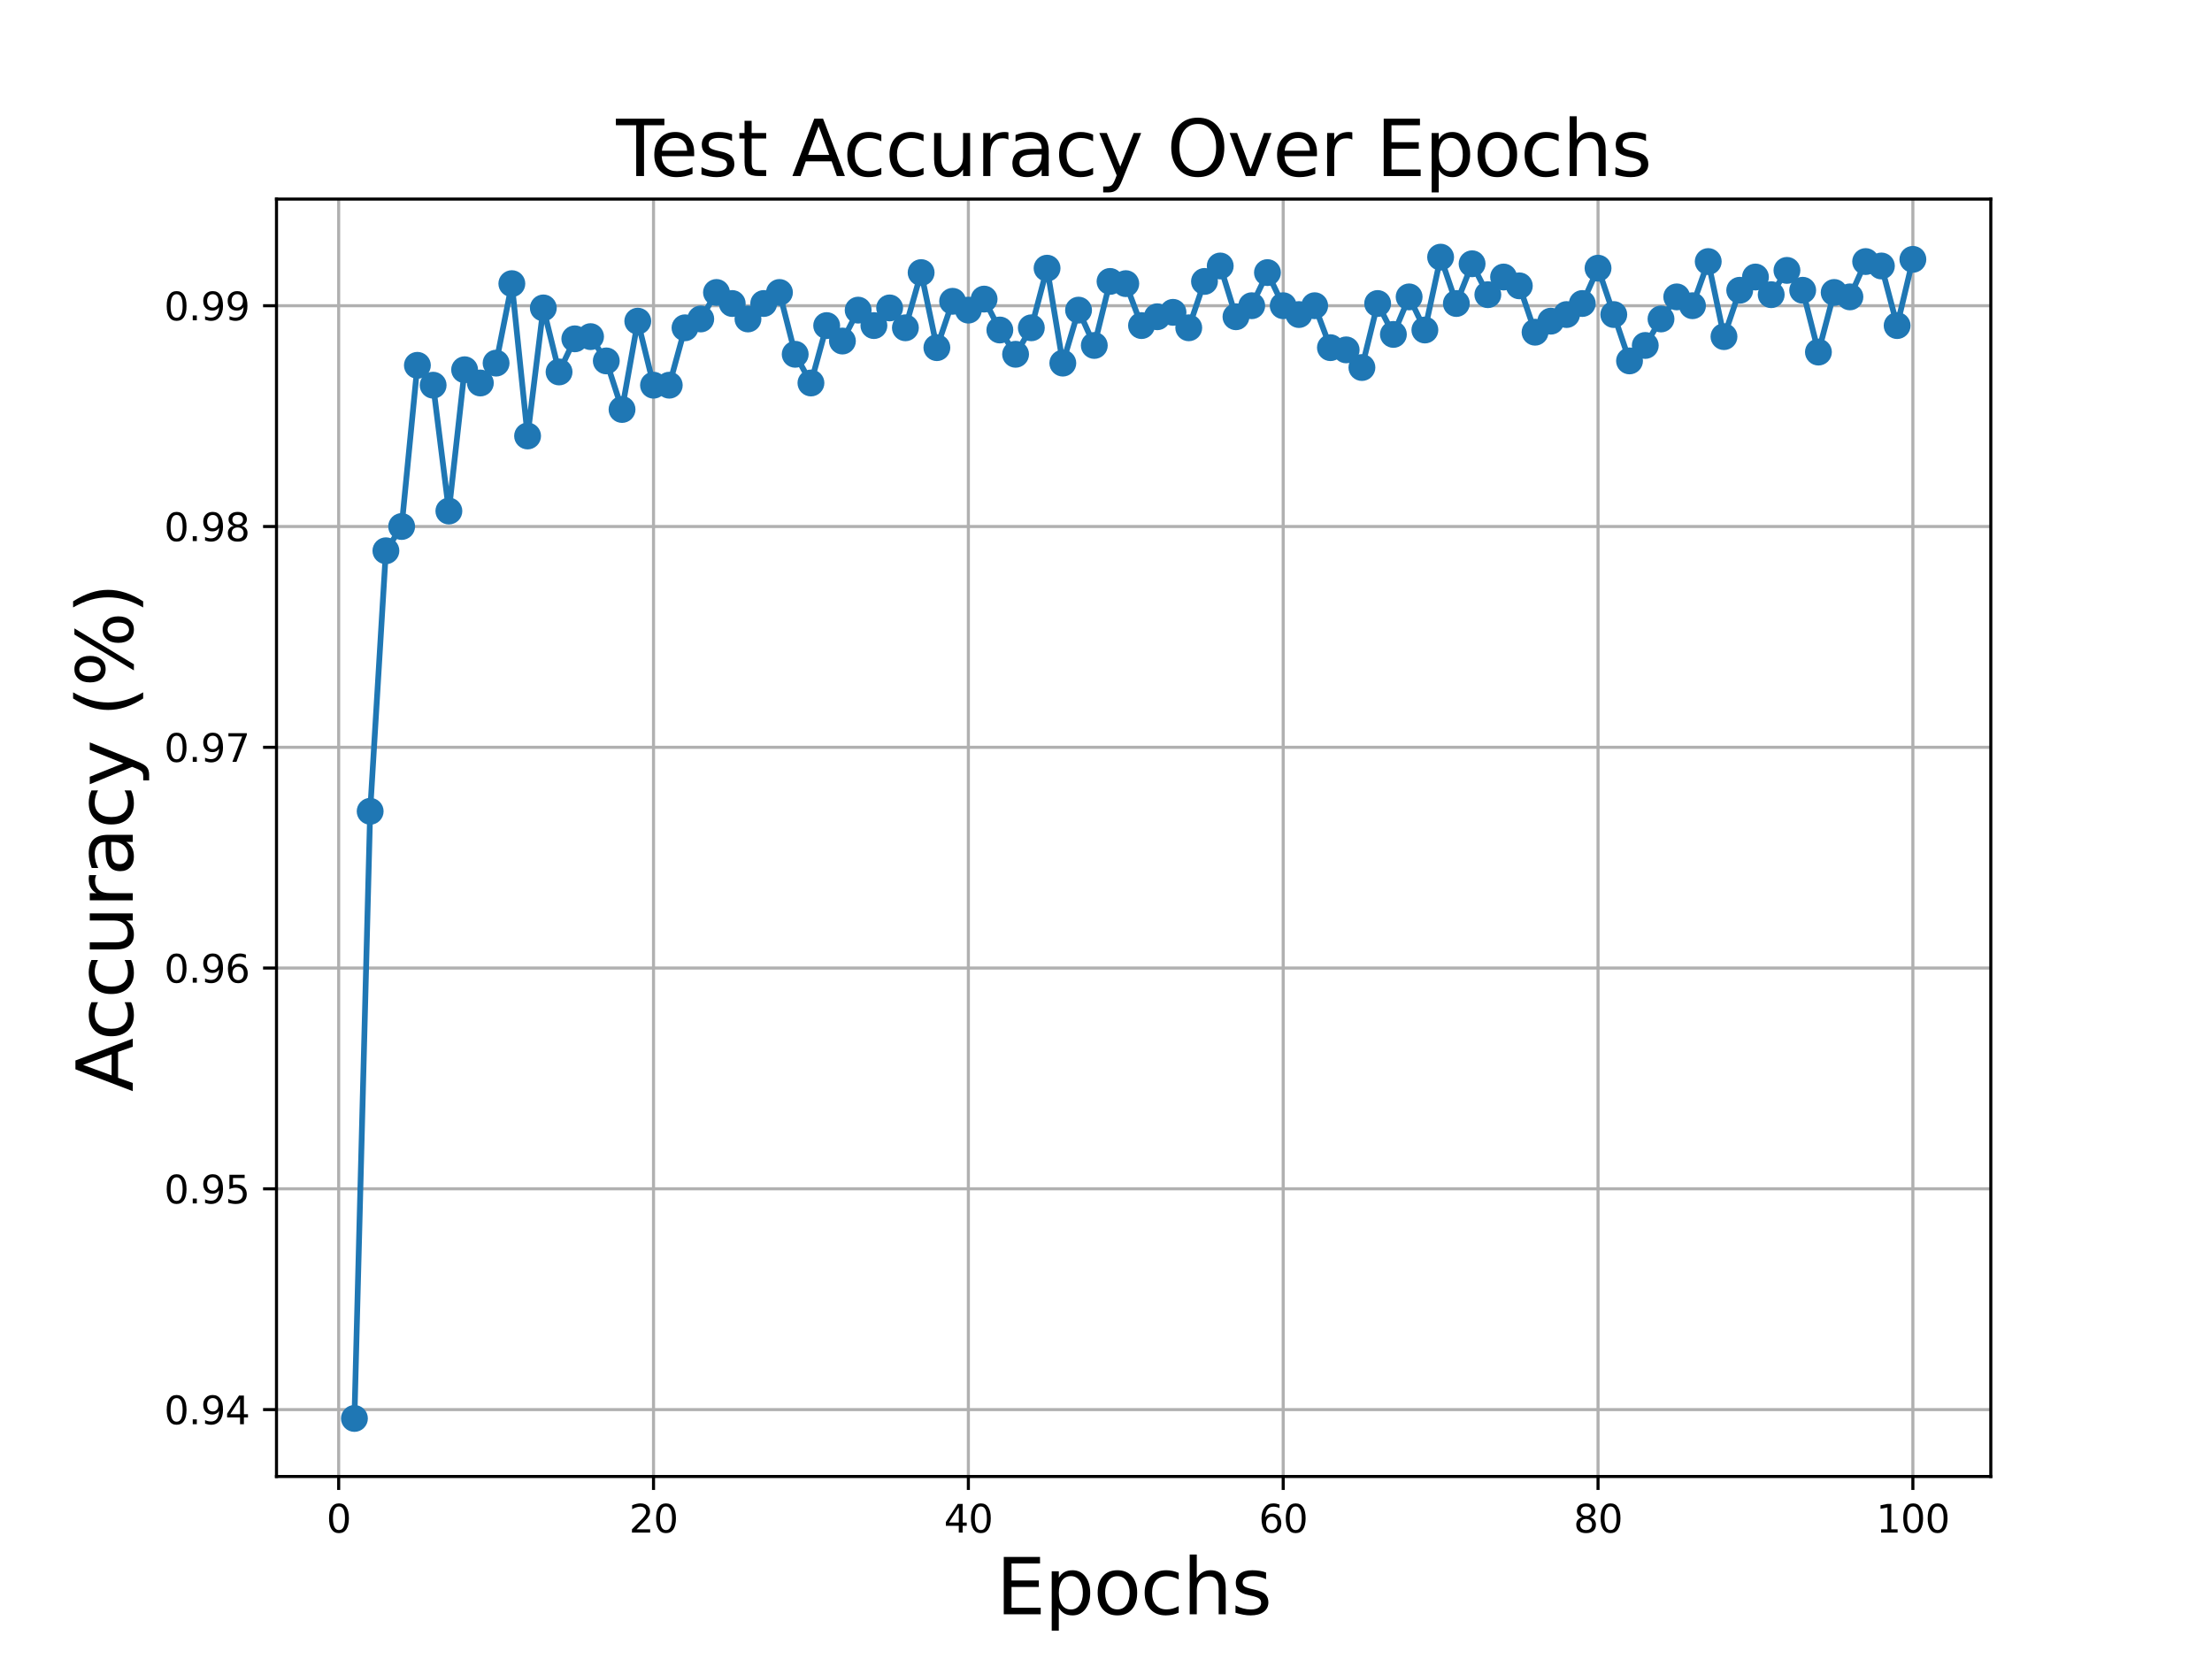 <?xml version="1.0" encoding="utf-8" standalone="no"?>
<!DOCTYPE svg PUBLIC "-//W3C//DTD SVG 1.1//EN"
  "http://www.w3.org/Graphics/SVG/1.1/DTD/svg11.dtd">
<svg xmlns:xlink="http://www.w3.org/1999/xlink" width="576pt" height="432pt" viewBox="0 0 576 432" xmlns="http://www.w3.org/2000/svg" version="1.1">
 <defs>
  <style type="text/css">*{stroke-linejoin: round; stroke-linecap: butt}</style>
 </defs>
 <g id="figure_1">
  <g id="patch_1">
   <path d="M 0 432 
L 576 432 
L 576 0 
L 0 0 
z
" style="fill: #ffffff"/>
  </g>
  <g id="axes_1">
   <g id="patch_2">
    <path d="M 72 384.48 
L 518.4 384.48 
L 518.4 51.84 
L 72 51.84 
z
" style="fill: #ffffff"/>
   </g>
   <g id="matplotlib.axis_1">
    <g id="xtick_1">
     <g id="line2d_1">
      <path d="M 88.192 384.48 
L 88.192 51.84 
" clip-path="url(#p969c78568b)" style="fill: none; stroke: #b0b0b0; stroke-width: 0.8; stroke-linecap: square"/>
     </g>
     <g id="line2d_2">
      <defs>
       <path id="m38fd9e3531" d="M 0 0 
L 0 3.5 
" style="stroke: #000000; stroke-width: 0.8"/>
      </defs>
      <g>
       <use xlink:href="#m38fd9e3531" x="88.192" y="384.48" style="stroke: #000000; stroke-width: 0.8"/>
      </g>
     </g>
     <g id="text_1">
      <!-- 0 -->
      <g transform="translate(85.01 399.078) scale(0.1 -0.1)">
       <defs>
        <path id="DejaVuSans-30" d="M 2034 4250 
Q 1547 4250 1301 3770 
Q 1056 3291 1056 2328 
Q 1056 1369 1301 889 
Q 1547 409 2034 409 
Q 2525 409 2770 889 
Q 3016 1369 3016 2328 
Q 3016 3291 2770 3770 
Q 2525 4250 2034 4250 
z
M 2034 4750 
Q 2819 4750 3233 4129 
Q 3647 3509 3647 2328 
Q 3647 1150 3233 529 
Q 2819 -91 2034 -91 
Q 1250 -91 836 529 
Q 422 1150 422 2328 
Q 422 3509 836 4129 
Q 1250 4750 2034 4750 
z
" transform="scale(0.016)"/>
       </defs>
       <use xlink:href="#DejaVuSans-30"/>
      </g>
     </g>
    </g>
    <g id="xtick_2">
     <g id="line2d_3">
      <path d="M 170.175 384.48 
L 170.175 51.84 
" clip-path="url(#p969c78568b)" style="fill: none; stroke: #b0b0b0; stroke-width: 0.8; stroke-linecap: square"/>
     </g>
     <g id="line2d_4">
      <g>
       <use xlink:href="#m38fd9e3531" x="170.175" y="384.48" style="stroke: #000000; stroke-width: 0.8"/>
      </g>
     </g>
     <g id="text_2">
      <!-- 20 -->
      <g transform="translate(163.813 399.078) scale(0.1 -0.1)">
       <defs>
        <path id="DejaVuSans-32" d="M 1228 531 
L 3431 531 
L 3431 0 
L 469 0 
L 469 531 
Q 828 903 1448 1529 
Q 2069 2156 2228 2338 
Q 2531 2678 2651 2914 
Q 2772 3150 2772 3378 
Q 2772 3750 2511 3984 
Q 2250 4219 1831 4219 
Q 1534 4219 1204 4116 
Q 875 4013 500 3803 
L 500 4441 
Q 881 4594 1212 4672 
Q 1544 4750 1819 4750 
Q 2544 4750 2975 4387 
Q 3406 4025 3406 3419 
Q 3406 3131 3298 2873 
Q 3191 2616 2906 2266 
Q 2828 2175 2409 1742 
Q 1991 1309 1228 531 
z
" transform="scale(0.016)"/>
       </defs>
       <use xlink:href="#DejaVuSans-32"/>
       <use xlink:href="#DejaVuSans-30" x="63.623"/>
      </g>
     </g>
    </g>
    <g id="xtick_3">
     <g id="line2d_5">
      <path d="M 252.159 384.48 
L 252.159 51.84 
" clip-path="url(#p969c78568b)" style="fill: none; stroke: #b0b0b0; stroke-width: 0.8; stroke-linecap: square"/>
     </g>
     <g id="line2d_6">
      <g>
       <use xlink:href="#m38fd9e3531" x="252.159" y="384.48" style="stroke: #000000; stroke-width: 0.8"/>
      </g>
     </g>
     <g id="text_3">
      <!-- 40 -->
      <g transform="translate(245.796 399.078) scale(0.1 -0.1)">
       <defs>
        <path id="DejaVuSans-34" d="M 2419 4116 
L 825 1625 
L 2419 1625 
L 2419 4116 
z
M 2253 4666 
L 3047 4666 
L 3047 1625 
L 3713 1625 
L 3713 1100 
L 3047 1100 
L 3047 0 
L 2419 0 
L 2419 1100 
L 313 1100 
L 313 1709 
L 2253 4666 
z
" transform="scale(0.016)"/>
       </defs>
       <use xlink:href="#DejaVuSans-34"/>
       <use xlink:href="#DejaVuSans-30" x="63.623"/>
      </g>
     </g>
    </g>
    <g id="xtick_4">
     <g id="line2d_7">
      <path d="M 334.142 384.48 
L 334.142 51.84 
" clip-path="url(#p969c78568b)" style="fill: none; stroke: #b0b0b0; stroke-width: 0.8; stroke-linecap: square"/>
     </g>
     <g id="line2d_8">
      <g>
       <use xlink:href="#m38fd9e3531" x="334.142" y="384.48" style="stroke: #000000; stroke-width: 0.8"/>
      </g>
     </g>
     <g id="text_4">
      <!-- 60 -->
      <g transform="translate(327.78 399.078) scale(0.1 -0.1)">
       <defs>
        <path id="DejaVuSans-36" d="M 2113 2584 
Q 1688 2584 1439 2293 
Q 1191 2003 1191 1497 
Q 1191 994 1439 701 
Q 1688 409 2113 409 
Q 2538 409 2786 701 
Q 3034 994 3034 1497 
Q 3034 2003 2786 2293 
Q 2538 2584 2113 2584 
z
M 3366 4563 
L 3366 3988 
Q 3128 4100 2886 4159 
Q 2644 4219 2406 4219 
Q 1781 4219 1451 3797 
Q 1122 3375 1075 2522 
Q 1259 2794 1537 2939 
Q 1816 3084 2150 3084 
Q 2853 3084 3261 2657 
Q 3669 2231 3669 1497 
Q 3669 778 3244 343 
Q 2819 -91 2113 -91 
Q 1303 -91 875 529 
Q 447 1150 447 2328 
Q 447 3434 972 4092 
Q 1497 4750 2381 4750 
Q 2619 4750 2861 4703 
Q 3103 4656 3366 4563 
z
" transform="scale(0.016)"/>
       </defs>
       <use xlink:href="#DejaVuSans-36"/>
       <use xlink:href="#DejaVuSans-30" x="63.623"/>
      </g>
     </g>
    </g>
    <g id="xtick_5">
     <g id="line2d_9">
      <path d="M 416.126 384.48 
L 416.126 51.84 
" clip-path="url(#p969c78568b)" style="fill: none; stroke: #b0b0b0; stroke-width: 0.8; stroke-linecap: square"/>
     </g>
     <g id="line2d_10">
      <g>
       <use xlink:href="#m38fd9e3531" x="416.126" y="384.48" style="stroke: #000000; stroke-width: 0.8"/>
      </g>
     </g>
     <g id="text_5">
      <!-- 80 -->
      <g transform="translate(409.763 399.078) scale(0.1 -0.1)">
       <defs>
        <path id="DejaVuSans-38" d="M 2034 2216 
Q 1584 2216 1326 1975 
Q 1069 1734 1069 1313 
Q 1069 891 1326 650 
Q 1584 409 2034 409 
Q 2484 409 2743 651 
Q 3003 894 3003 1313 
Q 3003 1734 2745 1975 
Q 2488 2216 2034 2216 
z
M 1403 2484 
Q 997 2584 770 2862 
Q 544 3141 544 3541 
Q 544 4100 942 4425 
Q 1341 4750 2034 4750 
Q 2731 4750 3128 4425 
Q 3525 4100 3525 3541 
Q 3525 3141 3298 2862 
Q 3072 2584 2669 2484 
Q 3125 2378 3379 2068 
Q 3634 1759 3634 1313 
Q 3634 634 3220 271 
Q 2806 -91 2034 -91 
Q 1263 -91 848 271 
Q 434 634 434 1313 
Q 434 1759 690 2068 
Q 947 2378 1403 2484 
z
M 1172 3481 
Q 1172 3119 1398 2916 
Q 1625 2713 2034 2713 
Q 2441 2713 2670 2916 
Q 2900 3119 2900 3481 
Q 2900 3844 2670 4047 
Q 2441 4250 2034 4250 
Q 1625 4250 1398 4047 
Q 1172 3844 1172 3481 
z
" transform="scale(0.016)"/>
       </defs>
       <use xlink:href="#DejaVuSans-38"/>
       <use xlink:href="#DejaVuSans-30" x="63.623"/>
      </g>
     </g>
    </g>
    <g id="xtick_6">
     <g id="line2d_11">
      <path d="M 498.109 384.48 
L 498.109 51.84 
" clip-path="url(#p969c78568b)" style="fill: none; stroke: #b0b0b0; stroke-width: 0.8; stroke-linecap: square"/>
     </g>
     <g id="line2d_12">
      <g>
       <use xlink:href="#m38fd9e3531" x="498.109" y="384.48" style="stroke: #000000; stroke-width: 0.8"/>
      </g>
     </g>
     <g id="text_6">
      <!-- 100 -->
      <g transform="translate(488.565 399.078) scale(0.1 -0.1)">
       <defs>
        <path id="DejaVuSans-31" d="M 794 531 
L 1825 531 
L 1825 4091 
L 703 3866 
L 703 4441 
L 1819 4666 
L 2450 4666 
L 2450 531 
L 3481 531 
L 3481 0 
L 794 0 
L 794 531 
z
" transform="scale(0.016)"/>
       </defs>
       <use xlink:href="#DejaVuSans-31"/>
       <use xlink:href="#DejaVuSans-30" x="63.623"/>
       <use xlink:href="#DejaVuSans-30" x="127.246"/>
      </g>
     </g>
    </g>
    <g id="text_7">
     <!-- Epochs -->
     <g transform="translate(259.369 420.355) scale(0.2 -0.2)">
      <defs>
       <path id="DejaVuSans-45" d="M 628 4666 
L 3578 4666 
L 3578 4134 
L 1259 4134 
L 1259 2753 
L 3481 2753 
L 3481 2222 
L 1259 2222 
L 1259 531 
L 3634 531 
L 3634 0 
L 628 0 
L 628 4666 
z
" transform="scale(0.016)"/>
       <path id="DejaVuSans-70" d="M 1159 525 
L 1159 -1331 
L 581 -1331 
L 581 3500 
L 1159 3500 
L 1159 2969 
Q 1341 3281 1617 3432 
Q 1894 3584 2278 3584 
Q 2916 3584 3314 3078 
Q 3713 2572 3713 1747 
Q 3713 922 3314 415 
Q 2916 -91 2278 -91 
Q 1894 -91 1617 61 
Q 1341 213 1159 525 
z
M 3116 1747 
Q 3116 2381 2855 2742 
Q 2594 3103 2138 3103 
Q 1681 3103 1420 2742 
Q 1159 2381 1159 1747 
Q 1159 1113 1420 752 
Q 1681 391 2138 391 
Q 2594 391 2855 752 
Q 3116 1113 3116 1747 
z
" transform="scale(0.016)"/>
       <path id="DejaVuSans-6f" d="M 1959 3097 
Q 1497 3097 1228 2736 
Q 959 2375 959 1747 
Q 959 1119 1226 758 
Q 1494 397 1959 397 
Q 2419 397 2687 759 
Q 2956 1122 2956 1747 
Q 2956 2369 2687 2733 
Q 2419 3097 1959 3097 
z
M 1959 3584 
Q 2709 3584 3137 3096 
Q 3566 2609 3566 1747 
Q 3566 888 3137 398 
Q 2709 -91 1959 -91 
Q 1206 -91 779 398 
Q 353 888 353 1747 
Q 353 2609 779 3096 
Q 1206 3584 1959 3584 
z
" transform="scale(0.016)"/>
       <path id="DejaVuSans-63" d="M 3122 3366 
L 3122 2828 
Q 2878 2963 2633 3030 
Q 2388 3097 2138 3097 
Q 1578 3097 1268 2742 
Q 959 2388 959 1747 
Q 959 1106 1268 751 
Q 1578 397 2138 397 
Q 2388 397 2633 464 
Q 2878 531 3122 666 
L 3122 134 
Q 2881 22 2623 -34 
Q 2366 -91 2075 -91 
Q 1284 -91 818 406 
Q 353 903 353 1747 
Q 353 2603 823 3093 
Q 1294 3584 2113 3584 
Q 2378 3584 2631 3529 
Q 2884 3475 3122 3366 
z
" transform="scale(0.016)"/>
       <path id="DejaVuSans-68" d="M 3513 2113 
L 3513 0 
L 2938 0 
L 2938 2094 
Q 2938 2591 2744 2837 
Q 2550 3084 2163 3084 
Q 1697 3084 1428 2787 
Q 1159 2491 1159 1978 
L 1159 0 
L 581 0 
L 581 4863 
L 1159 4863 
L 1159 2956 
Q 1366 3272 1645 3428 
Q 1925 3584 2291 3584 
Q 2894 3584 3203 3211 
Q 3513 2838 3513 2113 
z
" transform="scale(0.016)"/>
       <path id="DejaVuSans-73" d="M 2834 3397 
L 2834 2853 
Q 2591 2978 2328 3040 
Q 2066 3103 1784 3103 
Q 1356 3103 1142 2972 
Q 928 2841 928 2578 
Q 928 2378 1081 2264 
Q 1234 2150 1697 2047 
L 1894 2003 
Q 2506 1872 2764 1633 
Q 3022 1394 3022 966 
Q 3022 478 2636 193 
Q 2250 -91 1575 -91 
Q 1294 -91 989 -36 
Q 684 19 347 128 
L 347 722 
Q 666 556 975 473 
Q 1284 391 1588 391 
Q 1994 391 2212 530 
Q 2431 669 2431 922 
Q 2431 1156 2273 1281 
Q 2116 1406 1581 1522 
L 1381 1569 
Q 847 1681 609 1914 
Q 372 2147 372 2553 
Q 372 3047 722 3315 
Q 1072 3584 1716 3584 
Q 2034 3584 2315 3537 
Q 2597 3491 2834 3397 
z
" transform="scale(0.016)"/>
      </defs>
      <use xlink:href="#DejaVuSans-45"/>
      <use xlink:href="#DejaVuSans-70" x="63.184"/>
      <use xlink:href="#DejaVuSans-6f" x="126.66"/>
      <use xlink:href="#DejaVuSans-63" x="187.842"/>
      <use xlink:href="#DejaVuSans-68" x="242.822"/>
      <use xlink:href="#DejaVuSans-73" x="306.201"/>
     </g>
    </g>
   </g>
   <g id="matplotlib.axis_2">
    <g id="ytick_1">
     <g id="line2d_13">
      <path d="M 72 367.06 
L 518.4 367.06 
" clip-path="url(#p969c78568b)" style="fill: none; stroke: #b0b0b0; stroke-width: 0.8; stroke-linecap: square"/>
     </g>
     <g id="line2d_14">
      <defs>
       <path id="m5409fbe2eb" d="M 0 0 
L -3.5 0 
" style="stroke: #000000; stroke-width: 0.8"/>
      </defs>
      <g>
       <use xlink:href="#m5409fbe2eb" x="72" y="367.06" style="stroke: #000000; stroke-width: 0.8"/>
      </g>
     </g>
     <g id="text_8">
      <!-- 0.94 -->
      <g transform="translate(42.734 370.86) scale(0.1 -0.1)">
       <defs>
        <path id="DejaVuSans-2e" d="M 684 794 
L 1344 794 
L 1344 0 
L 684 0 
L 684 794 
z
" transform="scale(0.016)"/>
        <path id="DejaVuSans-39" d="M 703 97 
L 703 672 
Q 941 559 1184 500 
Q 1428 441 1663 441 
Q 2288 441 2617 861 
Q 2947 1281 2994 2138 
Q 2813 1869 2534 1725 
Q 2256 1581 1919 1581 
Q 1219 1581 811 2004 
Q 403 2428 403 3163 
Q 403 3881 828 4315 
Q 1253 4750 1959 4750 
Q 2769 4750 3195 4129 
Q 3622 3509 3622 2328 
Q 3622 1225 3098 567 
Q 2575 -91 1691 -91 
Q 1453 -91 1209 -44 
Q 966 3 703 97 
z
M 1959 2075 
Q 2384 2075 2632 2365 
Q 2881 2656 2881 3163 
Q 2881 3666 2632 3958 
Q 2384 4250 1959 4250 
Q 1534 4250 1286 3958 
Q 1038 3666 1038 3163 
Q 1038 2656 1286 2365 
Q 1534 2075 1959 2075 
z
" transform="scale(0.016)"/>
       </defs>
       <use xlink:href="#DejaVuSans-30"/>
       <use xlink:href="#DejaVuSans-2e" x="63.623"/>
       <use xlink:href="#DejaVuSans-39" x="95.41"/>
       <use xlink:href="#DejaVuSans-34" x="159.033"/>
      </g>
     </g>
    </g>
    <g id="ytick_2">
     <g id="line2d_15">
      <path d="M 72 309.57 
L 518.4 309.57 
" clip-path="url(#p969c78568b)" style="fill: none; stroke: #b0b0b0; stroke-width: 0.8; stroke-linecap: square"/>
     </g>
     <g id="line2d_16">
      <g>
       <use xlink:href="#m5409fbe2eb" x="72" y="309.57" style="stroke: #000000; stroke-width: 0.8"/>
      </g>
     </g>
     <g id="text_9">
      <!-- 0.95 -->
      <g transform="translate(42.734 313.369) scale(0.1 -0.1)">
       <defs>
        <path id="DejaVuSans-35" d="M 691 4666 
L 3169 4666 
L 3169 4134 
L 1269 4134 
L 1269 2991 
Q 1406 3038 1543 3061 
Q 1681 3084 1819 3084 
Q 2600 3084 3056 2656 
Q 3513 2228 3513 1497 
Q 3513 744 3044 326 
Q 2575 -91 1722 -91 
Q 1428 -91 1123 -41 
Q 819 9 494 109 
L 494 744 
Q 775 591 1075 516 
Q 1375 441 1709 441 
Q 2250 441 2565 725 
Q 2881 1009 2881 1497 
Q 2881 1984 2565 2268 
Q 2250 2553 1709 2553 
Q 1456 2553 1204 2497 
Q 953 2441 691 2322 
L 691 4666 
z
" transform="scale(0.016)"/>
       </defs>
       <use xlink:href="#DejaVuSans-30"/>
       <use xlink:href="#DejaVuSans-2e" x="63.623"/>
       <use xlink:href="#DejaVuSans-39" x="95.41"/>
       <use xlink:href="#DejaVuSans-35" x="159.033"/>
      </g>
     </g>
    </g>
    <g id="ytick_3">
     <g id="line2d_17">
      <path d="M 72 252.079 
L 518.4 252.079 
" clip-path="url(#p969c78568b)" style="fill: none; stroke: #b0b0b0; stroke-width: 0.8; stroke-linecap: square"/>
     </g>
     <g id="line2d_18">
      <g>
       <use xlink:href="#m5409fbe2eb" x="72" y="252.079" style="stroke: #000000; stroke-width: 0.8"/>
      </g>
     </g>
     <g id="text_10">
      <!-- 0.96 -->
      <g transform="translate(42.734 255.879) scale(0.1 -0.1)">
       <use xlink:href="#DejaVuSans-30"/>
       <use xlink:href="#DejaVuSans-2e" x="63.623"/>
       <use xlink:href="#DejaVuSans-39" x="95.41"/>
       <use xlink:href="#DejaVuSans-36" x="159.033"/>
      </g>
     </g>
    </g>
    <g id="ytick_4">
     <g id="line2d_19">
      <path d="M 72 194.589 
L 518.4 194.589 
" clip-path="url(#p969c78568b)" style="fill: none; stroke: #b0b0b0; stroke-width: 0.8; stroke-linecap: square"/>
     </g>
     <g id="line2d_20">
      <g>
       <use xlink:href="#m5409fbe2eb" x="72" y="194.589" style="stroke: #000000; stroke-width: 0.8"/>
      </g>
     </g>
     <g id="text_11">
      <!-- 0.97 -->
      <g transform="translate(42.734 198.388) scale(0.1 -0.1)">
       <defs>
        <path id="DejaVuSans-37" d="M 525 4666 
L 3525 4666 
L 3525 4397 
L 1831 0 
L 1172 0 
L 2766 4134 
L 525 4134 
L 525 4666 
z
" transform="scale(0.016)"/>
       </defs>
       <use xlink:href="#DejaVuSans-30"/>
       <use xlink:href="#DejaVuSans-2e" x="63.623"/>
       <use xlink:href="#DejaVuSans-39" x="95.41"/>
       <use xlink:href="#DejaVuSans-37" x="159.033"/>
      </g>
     </g>
    </g>
    <g id="ytick_5">
     <g id="line2d_21">
      <path d="M 72 137.098 
L 518.4 137.098 
" clip-path="url(#p969c78568b)" style="fill: none; stroke: #b0b0b0; stroke-width: 0.8; stroke-linecap: square"/>
     </g>
     <g id="line2d_22">
      <g>
       <use xlink:href="#m5409fbe2eb" x="72" y="137.098" style="stroke: #000000; stroke-width: 0.8"/>
      </g>
     </g>
     <g id="text_12">
      <!-- 0.98 -->
      <g transform="translate(42.734 140.898) scale(0.1 -0.1)">
       <use xlink:href="#DejaVuSans-30"/>
       <use xlink:href="#DejaVuSans-2e" x="63.623"/>
       <use xlink:href="#DejaVuSans-39" x="95.41"/>
       <use xlink:href="#DejaVuSans-38" x="159.033"/>
      </g>
     </g>
    </g>
    <g id="ytick_6">
     <g id="line2d_23">
      <path d="M 72 79.608 
L 518.4 79.608 
" clip-path="url(#p969c78568b)" style="fill: none; stroke: #b0b0b0; stroke-width: 0.8; stroke-linecap: square"/>
     </g>
     <g id="line2d_24">
      <g>
       <use xlink:href="#m5409fbe2eb" x="72" y="79.608" style="stroke: #000000; stroke-width: 0.8"/>
      </g>
     </g>
     <g id="text_13">
      <!-- 0.99 -->
      <g transform="translate(42.734 83.407) scale(0.1 -0.1)">
       <use xlink:href="#DejaVuSans-30"/>
       <use xlink:href="#DejaVuSans-2e" x="63.623"/>
       <use xlink:href="#DejaVuSans-39" x="95.41"/>
       <use xlink:href="#DejaVuSans-39" x="159.033"/>
      </g>
     </g>
    </g>
    <g id="text_14">
     <!-- Accuracy (%) -->
     <g transform="translate(34.575 284.299) rotate(-90) scale(0.2 -0.2)">
      <defs>
       <path id="DejaVuSans-41" d="M 2188 4044 
L 1331 1722 
L 3047 1722 
L 2188 4044 
z
M 1831 4666 
L 2547 4666 
L 4325 0 
L 3669 0 
L 3244 1197 
L 1141 1197 
L 716 0 
L 50 0 
L 1831 4666 
z
" transform="scale(0.016)"/>
       <path id="DejaVuSans-75" d="M 544 1381 
L 544 3500 
L 1119 3500 
L 1119 1403 
Q 1119 906 1312 657 
Q 1506 409 1894 409 
Q 2359 409 2629 706 
Q 2900 1003 2900 1516 
L 2900 3500 
L 3475 3500 
L 3475 0 
L 2900 0 
L 2900 538 
Q 2691 219 2414 64 
Q 2138 -91 1772 -91 
Q 1169 -91 856 284 
Q 544 659 544 1381 
z
M 1991 3584 
L 1991 3584 
z
" transform="scale(0.016)"/>
       <path id="DejaVuSans-72" d="M 2631 2963 
Q 2534 3019 2420 3045 
Q 2306 3072 2169 3072 
Q 1681 3072 1420 2755 
Q 1159 2438 1159 1844 
L 1159 0 
L 581 0 
L 581 3500 
L 1159 3500 
L 1159 2956 
Q 1341 3275 1631 3429 
Q 1922 3584 2338 3584 
Q 2397 3584 2469 3576 
Q 2541 3569 2628 3553 
L 2631 2963 
z
" transform="scale(0.016)"/>
       <path id="DejaVuSans-61" d="M 2194 1759 
Q 1497 1759 1228 1600 
Q 959 1441 959 1056 
Q 959 750 1161 570 
Q 1363 391 1709 391 
Q 2188 391 2477 730 
Q 2766 1069 2766 1631 
L 2766 1759 
L 2194 1759 
z
M 3341 1997 
L 3341 0 
L 2766 0 
L 2766 531 
Q 2569 213 2275 61 
Q 1981 -91 1556 -91 
Q 1019 -91 701 211 
Q 384 513 384 1019 
Q 384 1609 779 1909 
Q 1175 2209 1959 2209 
L 2766 2209 
L 2766 2266 
Q 2766 2663 2505 2880 
Q 2244 3097 1772 3097 
Q 1472 3097 1187 3025 
Q 903 2953 641 2809 
L 641 3341 
Q 956 3463 1253 3523 
Q 1550 3584 1831 3584 
Q 2591 3584 2966 3190 
Q 3341 2797 3341 1997 
z
" transform="scale(0.016)"/>
       <path id="DejaVuSans-79" d="M 2059 -325 
Q 1816 -950 1584 -1140 
Q 1353 -1331 966 -1331 
L 506 -1331 
L 506 -850 
L 844 -850 
Q 1081 -850 1212 -737 
Q 1344 -625 1503 -206 
L 1606 56 
L 191 3500 
L 800 3500 
L 1894 763 
L 2988 3500 
L 3597 3500 
L 2059 -325 
z
" transform="scale(0.016)"/>
       <path id="DejaVuSans-20" transform="scale(0.016)"/>
       <path id="DejaVuSans-28" d="M 1984 4856 
Q 1566 4138 1362 3434 
Q 1159 2731 1159 2009 
Q 1159 1288 1364 580 
Q 1569 -128 1984 -844 
L 1484 -844 
Q 1016 -109 783 600 
Q 550 1309 550 2009 
Q 550 2706 781 3412 
Q 1013 4119 1484 4856 
L 1984 4856 
z
" transform="scale(0.016)"/>
       <path id="DejaVuSans-25" d="M 4653 2053 
Q 4381 2053 4226 1822 
Q 4072 1591 4072 1178 
Q 4072 772 4226 539 
Q 4381 306 4653 306 
Q 4919 306 5073 539 
Q 5228 772 5228 1178 
Q 5228 1588 5073 1820 
Q 4919 2053 4653 2053 
z
M 4653 2450 
Q 5147 2450 5437 2106 
Q 5728 1763 5728 1178 
Q 5728 594 5436 251 
Q 5144 -91 4653 -91 
Q 4153 -91 3862 251 
Q 3572 594 3572 1178 
Q 3572 1766 3864 2108 
Q 4156 2450 4653 2450 
z
M 1428 4353 
Q 1159 4353 1004 4120 
Q 850 3888 850 3481 
Q 850 3069 1003 2837 
Q 1156 2606 1428 2606 
Q 1700 2606 1854 2837 
Q 2009 3069 2009 3481 
Q 2009 3884 1853 4118 
Q 1697 4353 1428 4353 
z
M 4250 4750 
L 4750 4750 
L 1831 -91 
L 1331 -91 
L 4250 4750 
z
M 1428 4750 
Q 1922 4750 2215 4408 
Q 2509 4066 2509 3481 
Q 2509 2891 2217 2550 
Q 1925 2209 1428 2209 
Q 931 2209 642 2551 
Q 353 2894 353 3481 
Q 353 4063 643 4406 
Q 934 4750 1428 4750 
z
" transform="scale(0.016)"/>
       <path id="DejaVuSans-29" d="M 513 4856 
L 1013 4856 
Q 1481 4119 1714 3412 
Q 1947 2706 1947 2009 
Q 1947 1309 1714 600 
Q 1481 -109 1013 -844 
L 513 -844 
Q 928 -128 1133 580 
Q 1338 1288 1338 2009 
Q 1338 2731 1133 3434 
Q 928 4138 513 4856 
z
" transform="scale(0.016)"/>
      </defs>
      <use xlink:href="#DejaVuSans-41"/>
      <use xlink:href="#DejaVuSans-63" x="66.658"/>
      <use xlink:href="#DejaVuSans-63" x="121.639"/>
      <use xlink:href="#DejaVuSans-75" x="176.619"/>
      <use xlink:href="#DejaVuSans-72" x="239.998"/>
      <use xlink:href="#DejaVuSans-61" x="281.111"/>
      <use xlink:href="#DejaVuSans-63" x="342.391"/>
      <use xlink:href="#DejaVuSans-79" x="397.371"/>
      <use xlink:href="#DejaVuSans-20" x="456.551"/>
      <use xlink:href="#DejaVuSans-28" x="488.338"/>
      <use xlink:href="#DejaVuSans-25" x="527.352"/>
      <use xlink:href="#DejaVuSans-29" x="622.371"/>
     </g>
    </g>
   </g>
   <g id="line2d_25">
    <path d="M 92.291 369.36 
L 96.39 211.261 
L 100.489 143.422 
L 104.588 137.098 
L 108.688 95.13 
L 112.787 100.304 
L 116.886 133.074 
L 120.985 96.28 
L 125.084 99.73 
L 129.183 94.555 
L 133.283 73.859 
L 137.382 113.527 
L 141.481 80.183 
L 145.58 96.855 
L 149.679 88.231 
L 153.779 87.657 
L 157.878 93.981 
L 161.977 106.628 
L 166.076 83.632 
L 170.175 100.304 
L 174.274 100.304 
L 178.374 85.357 
L 182.473 83.057 
L 186.572 76.158 
L 190.671 79.033 
L 194.77 83.057 
L 198.869 79.033 
L 202.969 76.158 
L 207.068 92.256 
L 211.167 99.73 
L 215.266 84.782 
L 219.365 88.806 
L 223.464 80.758 
L 227.564 84.782 
L 231.663 80.183 
L 235.762 85.357 
L 239.861 70.984 
L 243.96 90.531 
L 248.06 78.458 
L 252.159 80.758 
L 256.258 77.883 
L 260.357 85.932 
L 264.456 92.256 
L 268.555 85.357 
L 272.655 69.835 
L 276.754 94.555 
L 280.853 80.758 
L 284.952 89.956 
L 289.051 73.284 
L 293.15 73.859 
L 297.25 84.782 
L 301.349 82.482 
L 305.448 81.333 
L 309.547 85.357 
L 313.646 73.284 
L 317.745 69.26 
L 321.845 82.482 
L 325.944 79.608 
L 330.043 70.984 
L 334.142 79.608 
L 338.241 81.908 
L 342.34 79.608 
L 346.44 90.531 
L 350.539 91.106 
L 354.638 95.705 
L 358.737 79.033 
L 362.836 87.082 
L 366.936 77.308 
L 371.035 85.932 
L 375.134 66.96 
L 379.233 79.033 
L 383.332 68.685 
L 387.431 76.733 
L 391.531 72.134 
L 395.63 74.434 
L 399.729 86.507 
L 403.828 83.632 
L 407.927 81.908 
L 412.026 79.033 
L 416.126 69.835 
L 420.225 81.908 
L 424.324 93.981 
L 428.423 89.956 
L 432.522 83.057 
L 436.621 77.308 
L 440.721 79.608 
L 444.82 68.11 
L 448.919 87.657 
L 453.018 75.584 
L 457.117 72.134 
L 461.217 76.733 
L 465.316 70.409 
L 469.415 75.584 
L 473.514 91.681 
L 477.613 76.158 
L 481.712 77.308 
L 485.812 68.11 
L 489.911 69.26 
L 494.01 84.782 
L 498.109 67.535 
" clip-path="url(#p969c78568b)" style="fill: none; stroke: #1f77b4; stroke-width: 1.5; stroke-linecap: square"/>
    <defs>
     <path id="m85180d36e9" d="M 0 3 
C 0.796 3 1.559 2.684 2.121 2.121 
C 2.684 1.559 3 0.796 3 0 
C 3 -0.796 2.684 -1.559 2.121 -2.121 
C 1.559 -2.684 0.796 -3 0 -3 
C -0.796 -3 -1.559 -2.684 -2.121 -2.121 
C -2.684 -1.559 -3 -0.796 -3 0 
C -3 0.796 -2.684 1.559 -2.121 2.121 
C -1.559 2.684 -0.796 3 0 3 
z
" style="stroke: #1f77b4"/>
    </defs>
    <g clip-path="url(#p969c78568b)">
     <use xlink:href="#m85180d36e9" x="92.291" y="369.36" style="fill: #1f77b4; stroke: #1f77b4"/>
     <use xlink:href="#m85180d36e9" x="96.39" y="211.261" style="fill: #1f77b4; stroke: #1f77b4"/>
     <use xlink:href="#m85180d36e9" x="100.489" y="143.422" style="fill: #1f77b4; stroke: #1f77b4"/>
     <use xlink:href="#m85180d36e9" x="104.588" y="137.098" style="fill: #1f77b4; stroke: #1f77b4"/>
     <use xlink:href="#m85180d36e9" x="108.688" y="95.13" style="fill: #1f77b4; stroke: #1f77b4"/>
     <use xlink:href="#m85180d36e9" x="112.787" y="100.304" style="fill: #1f77b4; stroke: #1f77b4"/>
     <use xlink:href="#m85180d36e9" x="116.886" y="133.074" style="fill: #1f77b4; stroke: #1f77b4"/>
     <use xlink:href="#m85180d36e9" x="120.985" y="96.28" style="fill: #1f77b4; stroke: #1f77b4"/>
     <use xlink:href="#m85180d36e9" x="125.084" y="99.73" style="fill: #1f77b4; stroke: #1f77b4"/>
     <use xlink:href="#m85180d36e9" x="129.183" y="94.555" style="fill: #1f77b4; stroke: #1f77b4"/>
     <use xlink:href="#m85180d36e9" x="133.283" y="73.859" style="fill: #1f77b4; stroke: #1f77b4"/>
     <use xlink:href="#m85180d36e9" x="137.382" y="113.527" style="fill: #1f77b4; stroke: #1f77b4"/>
     <use xlink:href="#m85180d36e9" x="141.481" y="80.183" style="fill: #1f77b4; stroke: #1f77b4"/>
     <use xlink:href="#m85180d36e9" x="145.58" y="96.855" style="fill: #1f77b4; stroke: #1f77b4"/>
     <use xlink:href="#m85180d36e9" x="149.679" y="88.231" style="fill: #1f77b4; stroke: #1f77b4"/>
     <use xlink:href="#m85180d36e9" x="153.779" y="87.657" style="fill: #1f77b4; stroke: #1f77b4"/>
     <use xlink:href="#m85180d36e9" x="157.878" y="93.981" style="fill: #1f77b4; stroke: #1f77b4"/>
     <use xlink:href="#m85180d36e9" x="161.977" y="106.628" style="fill: #1f77b4; stroke: #1f77b4"/>
     <use xlink:href="#m85180d36e9" x="166.076" y="83.632" style="fill: #1f77b4; stroke: #1f77b4"/>
     <use xlink:href="#m85180d36e9" x="170.175" y="100.304" style="fill: #1f77b4; stroke: #1f77b4"/>
     <use xlink:href="#m85180d36e9" x="174.274" y="100.304" style="fill: #1f77b4; stroke: #1f77b4"/>
     <use xlink:href="#m85180d36e9" x="178.374" y="85.357" style="fill: #1f77b4; stroke: #1f77b4"/>
     <use xlink:href="#m85180d36e9" x="182.473" y="83.057" style="fill: #1f77b4; stroke: #1f77b4"/>
     <use xlink:href="#m85180d36e9" x="186.572" y="76.158" style="fill: #1f77b4; stroke: #1f77b4"/>
     <use xlink:href="#m85180d36e9" x="190.671" y="79.033" style="fill: #1f77b4; stroke: #1f77b4"/>
     <use xlink:href="#m85180d36e9" x="194.77" y="83.057" style="fill: #1f77b4; stroke: #1f77b4"/>
     <use xlink:href="#m85180d36e9" x="198.869" y="79.033" style="fill: #1f77b4; stroke: #1f77b4"/>
     <use xlink:href="#m85180d36e9" x="202.969" y="76.158" style="fill: #1f77b4; stroke: #1f77b4"/>
     <use xlink:href="#m85180d36e9" x="207.068" y="92.256" style="fill: #1f77b4; stroke: #1f77b4"/>
     <use xlink:href="#m85180d36e9" x="211.167" y="99.73" style="fill: #1f77b4; stroke: #1f77b4"/>
     <use xlink:href="#m85180d36e9" x="215.266" y="84.782" style="fill: #1f77b4; stroke: #1f77b4"/>
     <use xlink:href="#m85180d36e9" x="219.365" y="88.806" style="fill: #1f77b4; stroke: #1f77b4"/>
     <use xlink:href="#m85180d36e9" x="223.464" y="80.758" style="fill: #1f77b4; stroke: #1f77b4"/>
     <use xlink:href="#m85180d36e9" x="227.564" y="84.782" style="fill: #1f77b4; stroke: #1f77b4"/>
     <use xlink:href="#m85180d36e9" x="231.663" y="80.183" style="fill: #1f77b4; stroke: #1f77b4"/>
     <use xlink:href="#m85180d36e9" x="235.762" y="85.357" style="fill: #1f77b4; stroke: #1f77b4"/>
     <use xlink:href="#m85180d36e9" x="239.861" y="70.984" style="fill: #1f77b4; stroke: #1f77b4"/>
     <use xlink:href="#m85180d36e9" x="243.96" y="90.531" style="fill: #1f77b4; stroke: #1f77b4"/>
     <use xlink:href="#m85180d36e9" x="248.06" y="78.458" style="fill: #1f77b4; stroke: #1f77b4"/>
     <use xlink:href="#m85180d36e9" x="252.159" y="80.758" style="fill: #1f77b4; stroke: #1f77b4"/>
     <use xlink:href="#m85180d36e9" x="256.258" y="77.883" style="fill: #1f77b4; stroke: #1f77b4"/>
     <use xlink:href="#m85180d36e9" x="260.357" y="85.932" style="fill: #1f77b4; stroke: #1f77b4"/>
     <use xlink:href="#m85180d36e9" x="264.456" y="92.256" style="fill: #1f77b4; stroke: #1f77b4"/>
     <use xlink:href="#m85180d36e9" x="268.555" y="85.357" style="fill: #1f77b4; stroke: #1f77b4"/>
     <use xlink:href="#m85180d36e9" x="272.655" y="69.835" style="fill: #1f77b4; stroke: #1f77b4"/>
     <use xlink:href="#m85180d36e9" x="276.754" y="94.555" style="fill: #1f77b4; stroke: #1f77b4"/>
     <use xlink:href="#m85180d36e9" x="280.853" y="80.758" style="fill: #1f77b4; stroke: #1f77b4"/>
     <use xlink:href="#m85180d36e9" x="284.952" y="89.956" style="fill: #1f77b4; stroke: #1f77b4"/>
     <use xlink:href="#m85180d36e9" x="289.051" y="73.284" style="fill: #1f77b4; stroke: #1f77b4"/>
     <use xlink:href="#m85180d36e9" x="293.15" y="73.859" style="fill: #1f77b4; stroke: #1f77b4"/>
     <use xlink:href="#m85180d36e9" x="297.25" y="84.782" style="fill: #1f77b4; stroke: #1f77b4"/>
     <use xlink:href="#m85180d36e9" x="301.349" y="82.482" style="fill: #1f77b4; stroke: #1f77b4"/>
     <use xlink:href="#m85180d36e9" x="305.448" y="81.333" style="fill: #1f77b4; stroke: #1f77b4"/>
     <use xlink:href="#m85180d36e9" x="309.547" y="85.357" style="fill: #1f77b4; stroke: #1f77b4"/>
     <use xlink:href="#m85180d36e9" x="313.646" y="73.284" style="fill: #1f77b4; stroke: #1f77b4"/>
     <use xlink:href="#m85180d36e9" x="317.745" y="69.26" style="fill: #1f77b4; stroke: #1f77b4"/>
     <use xlink:href="#m85180d36e9" x="321.845" y="82.482" style="fill: #1f77b4; stroke: #1f77b4"/>
     <use xlink:href="#m85180d36e9" x="325.944" y="79.608" style="fill: #1f77b4; stroke: #1f77b4"/>
     <use xlink:href="#m85180d36e9" x="330.043" y="70.984" style="fill: #1f77b4; stroke: #1f77b4"/>
     <use xlink:href="#m85180d36e9" x="334.142" y="79.608" style="fill: #1f77b4; stroke: #1f77b4"/>
     <use xlink:href="#m85180d36e9" x="338.241" y="81.908" style="fill: #1f77b4; stroke: #1f77b4"/>
     <use xlink:href="#m85180d36e9" x="342.34" y="79.608" style="fill: #1f77b4; stroke: #1f77b4"/>
     <use xlink:href="#m85180d36e9" x="346.44" y="90.531" style="fill: #1f77b4; stroke: #1f77b4"/>
     <use xlink:href="#m85180d36e9" x="350.539" y="91.106" style="fill: #1f77b4; stroke: #1f77b4"/>
     <use xlink:href="#m85180d36e9" x="354.638" y="95.705" style="fill: #1f77b4; stroke: #1f77b4"/>
     <use xlink:href="#m85180d36e9" x="358.737" y="79.033" style="fill: #1f77b4; stroke: #1f77b4"/>
     <use xlink:href="#m85180d36e9" x="362.836" y="87.082" style="fill: #1f77b4; stroke: #1f77b4"/>
     <use xlink:href="#m85180d36e9" x="366.936" y="77.308" style="fill: #1f77b4; stroke: #1f77b4"/>
     <use xlink:href="#m85180d36e9" x="371.035" y="85.932" style="fill: #1f77b4; stroke: #1f77b4"/>
     <use xlink:href="#m85180d36e9" x="375.134" y="66.96" style="fill: #1f77b4; stroke: #1f77b4"/>
     <use xlink:href="#m85180d36e9" x="379.233" y="79.033" style="fill: #1f77b4; stroke: #1f77b4"/>
     <use xlink:href="#m85180d36e9" x="383.332" y="68.685" style="fill: #1f77b4; stroke: #1f77b4"/>
     <use xlink:href="#m85180d36e9" x="387.431" y="76.733" style="fill: #1f77b4; stroke: #1f77b4"/>
     <use xlink:href="#m85180d36e9" x="391.531" y="72.134" style="fill: #1f77b4; stroke: #1f77b4"/>
     <use xlink:href="#m85180d36e9" x="395.63" y="74.434" style="fill: #1f77b4; stroke: #1f77b4"/>
     <use xlink:href="#m85180d36e9" x="399.729" y="86.507" style="fill: #1f77b4; stroke: #1f77b4"/>
     <use xlink:href="#m85180d36e9" x="403.828" y="83.632" style="fill: #1f77b4; stroke: #1f77b4"/>
     <use xlink:href="#m85180d36e9" x="407.927" y="81.908" style="fill: #1f77b4; stroke: #1f77b4"/>
     <use xlink:href="#m85180d36e9" x="412.026" y="79.033" style="fill: #1f77b4; stroke: #1f77b4"/>
     <use xlink:href="#m85180d36e9" x="416.126" y="69.835" style="fill: #1f77b4; stroke: #1f77b4"/>
     <use xlink:href="#m85180d36e9" x="420.225" y="81.908" style="fill: #1f77b4; stroke: #1f77b4"/>
     <use xlink:href="#m85180d36e9" x="424.324" y="93.981" style="fill: #1f77b4; stroke: #1f77b4"/>
     <use xlink:href="#m85180d36e9" x="428.423" y="89.956" style="fill: #1f77b4; stroke: #1f77b4"/>
     <use xlink:href="#m85180d36e9" x="432.522" y="83.057" style="fill: #1f77b4; stroke: #1f77b4"/>
     <use xlink:href="#m85180d36e9" x="436.621" y="77.308" style="fill: #1f77b4; stroke: #1f77b4"/>
     <use xlink:href="#m85180d36e9" x="440.721" y="79.608" style="fill: #1f77b4; stroke: #1f77b4"/>
     <use xlink:href="#m85180d36e9" x="444.82" y="68.11" style="fill: #1f77b4; stroke: #1f77b4"/>
     <use xlink:href="#m85180d36e9" x="448.919" y="87.657" style="fill: #1f77b4; stroke: #1f77b4"/>
     <use xlink:href="#m85180d36e9" x="453.018" y="75.584" style="fill: #1f77b4; stroke: #1f77b4"/>
     <use xlink:href="#m85180d36e9" x="457.117" y="72.134" style="fill: #1f77b4; stroke: #1f77b4"/>
     <use xlink:href="#m85180d36e9" x="461.217" y="76.733" style="fill: #1f77b4; stroke: #1f77b4"/>
     <use xlink:href="#m85180d36e9" x="465.316" y="70.409" style="fill: #1f77b4; stroke: #1f77b4"/>
     <use xlink:href="#m85180d36e9" x="469.415" y="75.584" style="fill: #1f77b4; stroke: #1f77b4"/>
     <use xlink:href="#m85180d36e9" x="473.514" y="91.681" style="fill: #1f77b4; stroke: #1f77b4"/>
     <use xlink:href="#m85180d36e9" x="477.613" y="76.158" style="fill: #1f77b4; stroke: #1f77b4"/>
     <use xlink:href="#m85180d36e9" x="481.712" y="77.308" style="fill: #1f77b4; stroke: #1f77b4"/>
     <use xlink:href="#m85180d36e9" x="485.812" y="68.11" style="fill: #1f77b4; stroke: #1f77b4"/>
     <use xlink:href="#m85180d36e9" x="489.911" y="69.26" style="fill: #1f77b4; stroke: #1f77b4"/>
     <use xlink:href="#m85180d36e9" x="494.01" y="84.782" style="fill: #1f77b4; stroke: #1f77b4"/>
     <use xlink:href="#m85180d36e9" x="498.109" y="67.535" style="fill: #1f77b4; stroke: #1f77b4"/>
    </g>
   </g>
   <g id="patch_3">
    <path d="M 72 384.48 
L 72 51.84 
" style="fill: none; stroke: #000000; stroke-width: 0.8; stroke-linejoin: miter; stroke-linecap: square"/>
   </g>
   <g id="patch_4">
    <path d="M 518.4 384.48 
L 518.4 51.84 
" style="fill: none; stroke: #000000; stroke-width: 0.8; stroke-linejoin: miter; stroke-linecap: square"/>
   </g>
   <g id="patch_5">
    <path d="M 72 384.48 
L 518.4 384.48 
" style="fill: none; stroke: #000000; stroke-width: 0.8; stroke-linejoin: miter; stroke-linecap: square"/>
   </g>
   <g id="patch_6">
    <path d="M 72 51.84 
L 518.4 51.84 
" style="fill: none; stroke: #000000; stroke-width: 0.8; stroke-linejoin: miter; stroke-linecap: square"/>
   </g>
   <g id="text_15">
    <!-- Test Accuracy Over Epochs -->
    <g transform="translate(160.433 45.84) scale(0.2 -0.2)">
     <defs>
      <path id="DejaVuSans-54" d="M -19 4666 
L 3928 4666 
L 3928 4134 
L 2272 4134 
L 2272 0 
L 1638 0 
L 1638 4134 
L -19 4134 
L -19 4666 
z
" transform="scale(0.016)"/>
      <path id="DejaVuSans-65" d="M 3597 1894 
L 3597 1613 
L 953 1613 
Q 991 1019 1311 708 
Q 1631 397 2203 397 
Q 2534 397 2845 478 
Q 3156 559 3463 722 
L 3463 178 
Q 3153 47 2828 -22 
Q 2503 -91 2169 -91 
Q 1331 -91 842 396 
Q 353 884 353 1716 
Q 353 2575 817 3079 
Q 1281 3584 2069 3584 
Q 2775 3584 3186 3129 
Q 3597 2675 3597 1894 
z
M 3022 2063 
Q 3016 2534 2758 2815 
Q 2500 3097 2075 3097 
Q 1594 3097 1305 2825 
Q 1016 2553 972 2059 
L 3022 2063 
z
" transform="scale(0.016)"/>
      <path id="DejaVuSans-74" d="M 1172 4494 
L 1172 3500 
L 2356 3500 
L 2356 3053 
L 1172 3053 
L 1172 1153 
Q 1172 725 1289 603 
Q 1406 481 1766 481 
L 2356 481 
L 2356 0 
L 1766 0 
Q 1100 0 847 248 
Q 594 497 594 1153 
L 594 3053 
L 172 3053 
L 172 3500 
L 594 3500 
L 594 4494 
L 1172 4494 
z
" transform="scale(0.016)"/>
      <path id="DejaVuSans-4f" d="M 2522 4238 
Q 1834 4238 1429 3725 
Q 1025 3213 1025 2328 
Q 1025 1447 1429 934 
Q 1834 422 2522 422 
Q 3209 422 3611 934 
Q 4013 1447 4013 2328 
Q 4013 3213 3611 3725 
Q 3209 4238 2522 4238 
z
M 2522 4750 
Q 3503 4750 4090 4092 
Q 4678 3434 4678 2328 
Q 4678 1225 4090 567 
Q 3503 -91 2522 -91 
Q 1538 -91 948 565 
Q 359 1222 359 2328 
Q 359 3434 948 4092 
Q 1538 4750 2522 4750 
z
" transform="scale(0.016)"/>
      <path id="DejaVuSans-76" d="M 191 3500 
L 800 3500 
L 1894 563 
L 2988 3500 
L 3597 3500 
L 2284 0 
L 1503 0 
L 191 3500 
z
" transform="scale(0.016)"/>
     </defs>
     <use xlink:href="#DejaVuSans-54"/>
     <use xlink:href="#DejaVuSans-65" x="44.084"/>
     <use xlink:href="#DejaVuSans-73" x="105.607"/>
     <use xlink:href="#DejaVuSans-74" x="157.707"/>
     <use xlink:href="#DejaVuSans-20" x="196.916"/>
     <use xlink:href="#DejaVuSans-41" x="228.703"/>
     <use xlink:href="#DejaVuSans-63" x="295.361"/>
     <use xlink:href="#DejaVuSans-63" x="350.342"/>
     <use xlink:href="#DejaVuSans-75" x="405.322"/>
     <use xlink:href="#DejaVuSans-72" x="468.701"/>
     <use xlink:href="#DejaVuSans-61" x="509.814"/>
     <use xlink:href="#DejaVuSans-63" x="571.094"/>
     <use xlink:href="#DejaVuSans-79" x="626.074"/>
     <use xlink:href="#DejaVuSans-20" x="685.254"/>
     <use xlink:href="#DejaVuSans-4f" x="717.041"/>
     <use xlink:href="#DejaVuSans-76" x="795.752"/>
     <use xlink:href="#DejaVuSans-65" x="854.932"/>
     <use xlink:href="#DejaVuSans-72" x="916.455"/>
     <use xlink:href="#DejaVuSans-20" x="957.568"/>
     <use xlink:href="#DejaVuSans-45" x="989.355"/>
     <use xlink:href="#DejaVuSans-70" x="1052.539"/>
     <use xlink:href="#DejaVuSans-6f" x="1116.016"/>
     <use xlink:href="#DejaVuSans-63" x="1177.197"/>
     <use xlink:href="#DejaVuSans-68" x="1232.178"/>
     <use xlink:href="#DejaVuSans-73" x="1295.557"/>
    </g>
   </g>
  </g>
 </g>
 <defs>
  <clipPath id="p969c78568b">
   <rect x="72" y="51.84" width="446.4" height="332.64"/>
  </clipPath>
 </defs>
</svg>
